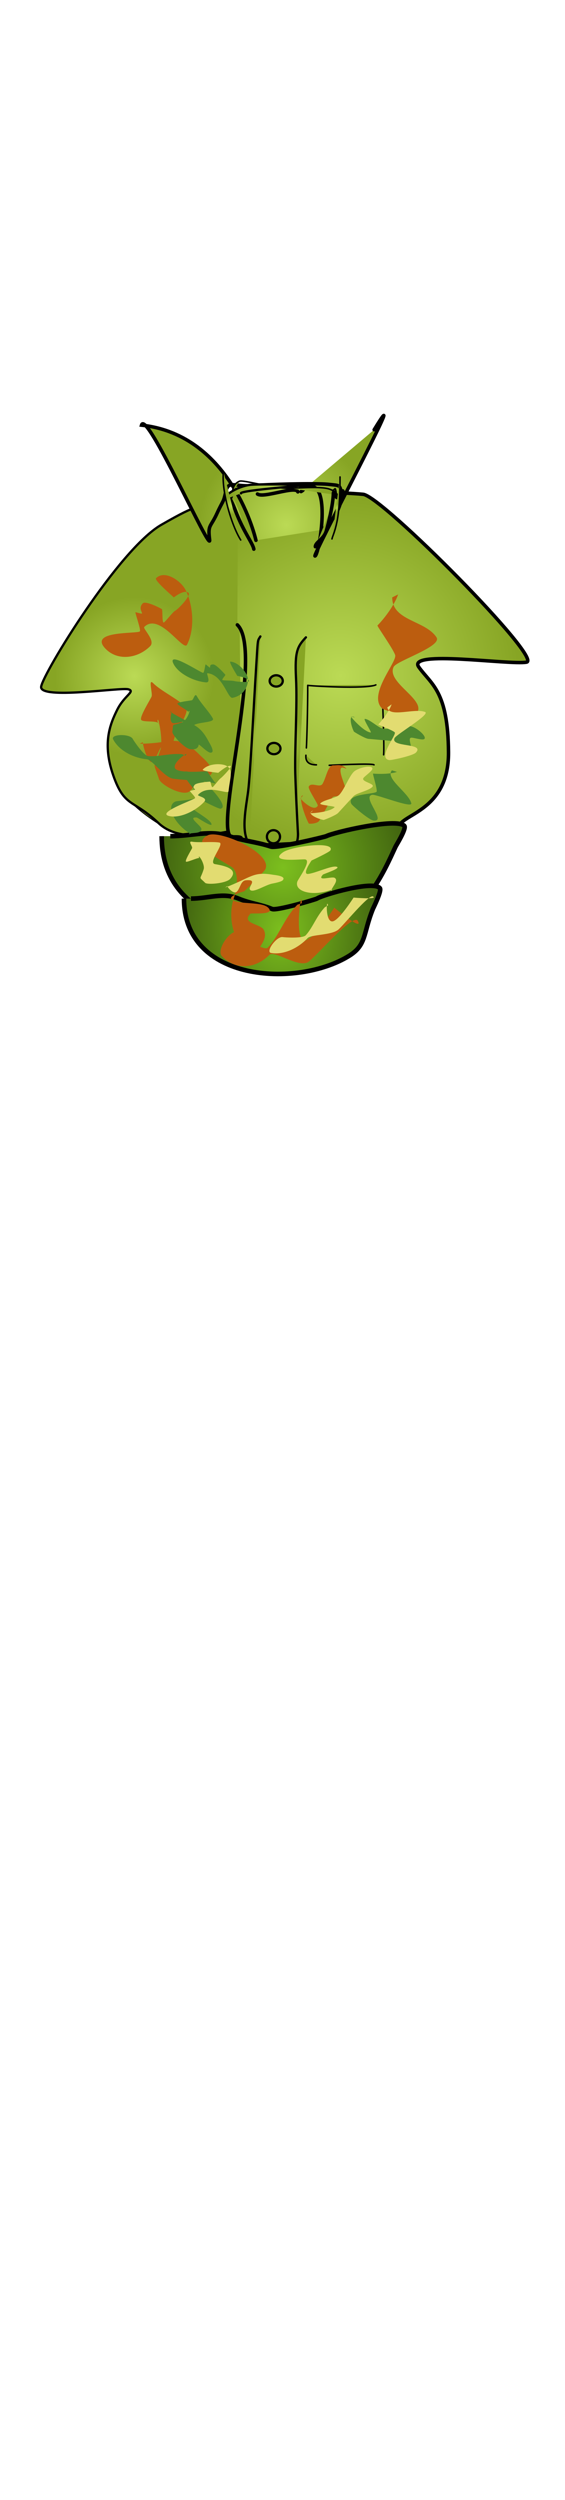<svg class="shirt" width="86" height="380" viewBox="202.715 584.407 86.593 380.048" preserveAspectRatio="xMidYMax" xmlns="http://www.w3.org/2000/svg">
  <defs id="svgEditorDefs">
    <path id="svgEditorClosePathDefs" fill="black" style="stroke-width: 0px; stroke: none;" class="clothes"/>
    <style id="style6" type="text/css">
    .str2 {stroke:black;stroke-width:0.006;stroke-linecap:round}
    .str7 {stroke:black;stroke-width:0.006;stroke-linecap:round}
    .str1 {stroke:black;stroke-width:0.009;stroke-linecap:round}
    .str4 {stroke:black;stroke-width:0.01;stroke-linecap:round}
    .str3 {stroke:white;stroke-width:0.015;stroke-linecap:round}
    .str6 {stroke:black;stroke-width:0.015;stroke-linecap:round}
    .str8 {stroke:white;stroke-width:0.015;stroke-linecap:round}
    .str0 {stroke:black;stroke-width:0.022;stroke-linecap:round}
    .str5 {stroke:black;stroke-width:0.023;stroke-linecap:round}
    .fil0 {fill:none;fill-rule:nonzero}
  </style>
    <radialGradient id="gradient-14" gradientUnits="userSpaceOnUse" cx="246.113" cy="714.604" r="18.622" gradientTransform="matrix(0.807, 0, 0, 1, 47.221, 9.553)">
      <stop offset="0" style="stop-color: rgba(124, 191, 30, 1)"/>
      <stop offset="1" style="stop-color: rgba(67, 103, 16, 1)"/>
    </radialGradient>
    <radialGradient id="gradient-28" gradientUnits="userSpaceOnUse" cx="3.898" cy="6.744" r="1.049">
      <stop offset="0" style="stop-color: rgba(187, 218, 85, 1)"/>
      <stop offset="1" style="stop-color: rgba(135, 165, 36, 1)"/>
    </radialGradient>
    <radialGradient id="gradient-29" gradientUnits="userSpaceOnUse" cx="4.349" cy="6.558" r="1.166">
      <stop offset="0" style="stop-color: rgba(187, 218, 85, 1)"/>
      <stop offset="1" style="stop-color: rgba(135, 165, 36, 1)"/>
    </radialGradient>
    <radialGradient id="gradient-30" gradientUnits="userSpaceOnUse" cx="3.935" cy="6.043" r="0.569" gradientTransform="matrix(1, 0, 0, 1, 0.057, -0.476)">
      <stop offset="0" style="stop-color: rgba(187, 218, 85, 1)"/>
      <stop offset="1" style="stop-color: rgba(135, 165, 36, 1)"/>
    </radialGradient>
    <radialGradient id="gradient-31" gradientUnits="userSpaceOnUse" cx="3.903" cy="5.618" r="0.343" gradientTransform="matrix(1, 0, 0, 1, 0.057, -0.476)">
      <stop offset="0" style="stop-color: rgba(187, 218, 85, 1)"/>
      <stop offset="1" style="stop-color: rgba(135, 165, 36, 1)"/>
    </radialGradient>
    <radialGradient id="gradient-32" gradientUnits="userSpaceOnUse" cx="3.638" cy="5.935" r="0.084" gradientTransform="matrix(1, 0, 0, 1, 0.057, -0.476)">
      <stop offset="0" style="stop-color: rgba(187, 218, 85, 1)"/>
      <stop offset="1" style="stop-color: rgba(135, 165, 36, 1)"/>
    </radialGradient>
    <radialGradient id="gradient-33" gradientUnits="userSpaceOnUse" cx="3.904" cy="5.804" r="0.333" gradientTransform="matrix(1, 0, 0, 1, 0.057, -0.476)">
      <stop offset="0" style="stop-color: rgba(187, 218, 85, 1)"/>
      <stop offset="1" style="stop-color: rgba(135, 165, 36, 1)"/>
    </radialGradient>
    <radialGradient id="gradient-34" gradientUnits="userSpaceOnUse" cx="3.578" cy="5.917" r="0.058" gradientTransform="matrix(1, 0, 0, 1, 0.057, -0.476)">
      <stop offset="0" style="stop-color: rgba(187, 218, 85, 1)"/>
      <stop offset="1" style="stop-color: rgba(135, 165, 36, 1)"/>
    </radialGradient>
    <radialGradient id="gradient-35" gradientUnits="userSpaceOnUse" cx="4.188" cy="5.931" r="0.062" gradientTransform="matrix(1, 0, 0, 1, 0.057, -0.476)">
      <stop offset="0" style="stop-color: rgba(187, 218, 85, 1)"/>
      <stop offset="1" style="stop-color: rgba(135, 165, 36, 1)"/>
    </radialGradient>
    <radialGradient id="gradient-36" gradientUnits="userSpaceOnUse" cx="4.261" cy="5.932" r="0.027" gradientTransform="matrix(1, 0, 0, 1, 0.057, -0.476)">
      <stop offset="0" style="stop-color: rgba(187, 218, 85, 1)"/>
      <stop offset="1" style="stop-color: rgba(135, 165, 36, 1)"/>
    </radialGradient>
    <radialGradient id="gradient-37" gradientUnits="userSpaceOnUse" cx="3.92" cy="6.983" r="0.202">
      <stop offset="0" style="stop-color: rgba(187, 218, 85, 1)"/>
      <stop offset="1" style="stop-color: rgba(135, 165, 36, 1)"/>
    </radialGradient>
    <radialGradient id="gradient-38" gradientUnits="userSpaceOnUse" cx="2.989" cy="6.559" r="0.516" gradientTransform="matrix(1.011, 0, 0, 1, -0.027, 0)">
      <stop offset="0" style="stop-color: rgba(187, 218, 85, 1)"/>
      <stop offset="1" style="stop-color: rgba(135, 165, 36, 1)"/>
    </radialGradient>
    <radialGradient id="gradient-39" gradientUnits="userSpaceOnUse" cx="4.376" cy="6.882" r="0.256">
      <stop offset="0" style="stop-color: rgba(187, 218, 85, 1)"/>
      <stop offset="1" style="stop-color: rgba(135, 165, 36, 1)"/>
    </radialGradient>
    <radialGradient id="gradient-40" gradientUnits="userSpaceOnUse" cx="3.917" cy="7.106" r="0.052">
      <stop offset="0" style="stop-color: rgba(187, 218, 85, 1)"/>
      <stop offset="1" style="stop-color: rgba(135, 165, 36, 1)"/>
    </radialGradient>
    <radialGradient id="gradient-41" gradientUnits="userSpaceOnUse" cx="246.113" cy="714.604" r="18.622" gradientTransform="matrix(1, 0, 0, 1, 0, 0)">
      <stop offset="0" style="stop-color: rgba(124, 191, 30, 1)"/>
      <stop offset="1" style="stop-color: rgba(67, 103, 16, 1)"/>
    </radialGradient>
  </defs>
  <rect id="svgEditorBackground" x="202.715" y="584.431" width="86.593" height="115.809" style="fill: none; stroke: none;" class="clothes"/>
  <rect id="rect-1" x="-403.988" y="499.579" width="1300" height="550" style="fill: none; stroke: none;" class="clothes"/>
  <g>
    <path d="M 232.743 676.441 C 236.402 675.207 242.481 676.635 243.791 679.448 C 245.747 681.659 247.203 687.837 245.535 691.472 C 246.194 681.278 240.132 675.872 232.743 676.441 Z" id="e39_area3" fill="black" style="stroke: none; stroke-width: 0px;" class="clothes"/>
    <path d="M 247.148 691.558 C 250.636 692.753 255.817 690.788 257.682 688.647 C 259.546 686.505 260.935 680.522 259.345 677.003 C 259.973 686.874 254.193 692.109 247.148 691.558 Z" id="e9_area3" fill="black" style="stroke: none; stroke-width: 0px;" class="clothes" transform="matrix(-1, 0, 0, -1, 507.188, 1368.923)"/>
    <g transform="matrix(5.057, 0, 0, 5.086, 224.843, 660.313)">
      <g id="_30190384" transform="matrix(4.617, 0, 0, 4.584, -14.131, -25.157)">
        <path id="_30193904" style="stroke: rgb(0, 0, 0); stroke-width: 0.006; stroke-linecap: round; fill: url(#gradient-28);" d="M 3.697 5.82 L 4.122 5.82 L 4.122 5.968 L 3.697 5.968 L 3.697 5.82 Z M 3.418 6.012 C 3.414 6.067 3.446 6.17 3.446 6.213 C 3.446 6.257 3.438 6.32 3.426 6.356 M 3.437 5.945 C 3.426 5.981 3.445 6.088 3.453 6.129 C 3.46 6.162 3.466 6.194 3.466 6.213 C 3.466 6.259 3.457 6.325 3.445 6.362 M 3.462 5.897 C 3.457 5.944 3.462 6.032 3.471 6.064 C 3.481 6.097 3.484 6.112 3.482 6.148 M 3.964 6.283 C 3.964 6.283 4.027 6.315 4.03 6.331 M 4.023 6.342 C 4.011 6.324 3.945 6.3 3.932 6.301 M 4.016 6.354 C 3.994 6.333 3.926 6.317 3.9 6.32 M 4.01 6.365 C 3.977 6.342 3.907 6.335 3.869 6.338 M 3.837 6.357 C 3.922 6.284 3.961 6.351 4.002 6.377 M 3.214 7.667 L 3.377 7.663 L 3.377 7.663 C 3.429 7.661 3.473 7.656 3.516 7.652 C 3.588 7.645 3.657 7.638 3.753 7.644 C 3.8 7.647 3.841 7.647 3.879 7.646 M 3.939 7.644 C 3.949 7.643 3.958 7.643 3.968 7.642 C 4.016 7.64 4.059 7.637 4.104 7.639 L 4.19 7.645 C 4.283 7.651 4.394 7.659 4.479 7.649 C 4.578 7.637 4.36 7.622 4.449 7.623 L 4.449 7.623 L 4.509 7.624 C 4.515 7.624 4.52 7.624 4.526 7.624 M 3.213 7.645 L 3.378 7.641 C 3.378 7.641 3.471 7.635 3.514 7.631 C 3.587 7.623 3.657 7.617 3.754 7.622 C 3.795 7.625 3.833 7.625 3.867 7.625 M 3.95 7.622 C 3.956 7.621 3.961 7.621 3.967 7.621 C 4.015 7.618 4.06 7.616 4.105 7.618 L 4.192 7.623 C 4.283 7.629 4.393 7.637 4.477 7.627 C 4.576 7.615 4.359 7.601 4.45 7.601 L 4.947 7.264 M 3.308 7.668 L 3.825 7.18 L 3.863 6.042 C 3.863 6.042 3.657 7.576 3.757 7.582 C 3.802 7.585 3.841 7.585 3.878 7.584 M 3.936 7.582 C 3.945 7.582 3.955 7.581 3.964 7.581 C 4.014 7.578 3.776 7.158 3.823 7.16 L 4.195 7.583 C 4.283 7.589 4.39 7.597 4.472 7.587 C 4.573 7.575 4.358 7.56 4.45 7.561 L 4.45 7.561 L 4.684 7.578 M 3.805 6.138 C 3.987 6.04 3.867 7.99 3.145 7.524 C 2.423 7.058 3.266 6.722 3.107 6.432" class="fil0 str7"/>
        <path id="_30190360" style="stroke: rgb(0, 0, 0); stroke-width: 0.015; stroke-linecap: round; fill: url(#gradient-38);" d="M 3.675 5.332 C 3.329 5.5 3.451 5.407 3.172 5.567 C 2.893 5.727 2.395 6.543 2.383 6.63 C 2.371 6.717 2.906 6.633 2.955 6.647 C 3.004 6.661 2.929 6.687 2.882 6.782 C 2.835 6.877 2.783 7.003 2.857 7.214 C 2.931 7.425 2.987 7.367 3.153 7.525 C 3.319 7.683 3.64 7.559 3.702 7.57" class="fil0 str6"/>
        <path id="_30194024" style="stroke: rgb(0, 0, 0); stroke-width: 0.023; stroke-linecap: round; fill: url(#gradient-29);" d="M 3.671 6.224 C 3.853 6.4 3.501 7.621 3.639 7.616 C 3.778 7.612 3.599 7.656 3.752 7.666 C 3.904 7.675 4.001 7.656 4.103 7.661 C 4.205 7.666 4.129 7.668 4.244 7.654 C 4.36 7.64 4.587 7.645 4.647 7.645 C 4.707 7.645 4.739 7.659 4.73 7.562 C 4.721 7.465 5.06 7.463 5.057 7.06 C 5.054 6.657 4.944 6.616 4.862 6.501 C 4.78 6.386 5.457 6.489 5.569 6.469 C 5.681 6.449 4.622 5.381 4.497 5.367 C 4.372 5.354 3.675 5.329 3.675 5.329" class="fil0 str5"/>
        <path id="_30387184" style="stroke: rgb(0, 0, 0); stroke-width: 0.023; stroke-linecap: round; fill: url(#gradient-30);" d="M 3.793 5.669 C 3.793 5.669 3.639 4.977 3.042 4.913 C 3.072 4.802 3.501 5.769 3.489 5.666 C 3.476 5.564 3.494 5.587 3.537 5.493 C 3.58 5.399 3.578 5.427 3.595 5.35 C 3.612 5.273 3.652 5.318 3.763 5.31 C 3.875 5.301 4.178 5.293 4.264 5.301 C 4.349 5.31 4.339 5.303 4.356 5.358 C 4.373 5.414 4.364 5.316 4.361 5.353 C 4.348 5.507 4.244 5.591 4.227 5.6 M 3.803 5.365 C 3.842 5.395 4.056 5.308 4.068 5.351 M 4.569 4.943 C 4.84 4.498 4.154 5.783 4.181 5.772 C 4.208 5.761 4.285 5.308 4.151 5.315 C 4.017 5.322 4.149 5.315 4.089 5.349" class="fil0 str5"/>
        <path id="_30195616" style="stroke: rgb(0, 0, 0); stroke-width: 0.01; stroke-linecap: round; fill: url(#gradient-31);" d="M 3.685 5.281 C 3.71 5.271 3.902 5.327 3.997 5.327 C 4.092 5.327 4.238 5.311 4.288 5.338 C 4.314 5.352 4.311 5.295 4.322 5.371 M 3.685 5.281 C 3.659 5.292 3.643 5.311 3.636 5.362" class="fil0 str4"/>
        <path id="_30308744" style="stroke: rgb(0, 0, 0); stroke-width: 0.023; stroke-linecap: round; fill: url(#gradient-32);" d="M 3.636 5.362 C 3.62 5.426 3.615 5.359 3.663 5.486 C 3.712 5.613 3.774 5.692 3.779 5.727" class="fil0 str5"/>
        <path id="_30189040" style="stroke: rgb(0, 0, 0); stroke-width: 0.015; stroke-linecap: round; fill: url(#gradient-33);" d="M 3.581 5.403 C 3.597 5.356 3.698 5.308 3.765 5.304 C 3.832 5.299 4.109 5.305 4.151 5.304 C 4.211 5.301 3.677 5.34 3.695 5.361" class="fil0 str6"/>
        <path id="_30189200" style="stroke: rgb(0, 0, 0); stroke-width: 0.01; stroke-linecap: round; fill: url(#gradient-34);" d="M 3.58 5.216 C 3.564 5.336 3.631 5.569 3.693 5.667" class="fil0 str4"/>
        <path id="_30309616" style="stroke: rgb(0, 0, 0); stroke-width: 0.023; stroke-linecap: round; fill: url(#gradient-35);" d="M 4.322 5.371 C 4.332 5.429 4.303 5.317 4.301 5.364 C 4.299 5.433 4.271 5.551 4.255 5.607 C 4.239 5.662 4.183 5.681 4.183 5.711" class="fil0 str5"/>
        <path id="_30189568" style="stroke: rgb(0, 0, 0); stroke-width: 0.01; stroke-linecap: round; fill: url(#gradient-36);" d="M 4.345 5.253 C 4.345 5.387 4.338 5.484 4.324 5.551 C 4.31 5.618 4.296 5.641 4.292 5.66" class="fil0 str4"/>
        <path id="_30386336" style="stroke: rgb(0, 0, 0); stroke-width: 0.015; stroke-linecap: round; fill: url(#gradient-37);" d="m3.822 6.3c-0.02 0.034-0.015 0.002-0.029 0.224-0.014 0.222-0.037 0.679-0.051 0.79s-0.051 0.273 0.009 0.351m0.37-1.359c-0.056 0.06-0.074 0.092-0.065 0.268 0.009 0.176-0.009 0.458-0.005 0.624 0.005 0.167 0.018 0.398 0.018 0.398s0.001 0.056-0.017 0.065" class="fil0 str6"/>
        <path id="_30403336" style="stroke: rgb(0, 0, 0); stroke-width: 0.01; stroke-linecap: round; fill: url(#gradient-39);" d="m4.133 6.621c0 0.003 0.384 0.027 0.447-0.003m-0.447 0.003c0 0.15-0.006 0.366-0.009 0.411m-0.003 0.048c-0.003 0.033 0.009 0.063 0.069 0.063m0.084 0.003s0.282-0.015 0.294-0.003m0.054-0.477s0.015 0.366 0.009 0.411" class="fil0 str4"/>
        <path id="_30189944" style="stroke: rgb(0, 0, 0); stroke-width: 0.015; stroke-linecap: round; fill: url(#gradient-40);" d="m3.969 6.592c0-0.02-0.019-0.037-0.043-0.037-0.024 0-0.043 0.017-0.043 0.037s0.019 0.037 0.043 0.037c0.024 0 0.043-0.017 0.043-0.037zm-0.015 0.444c0-0.02-0.019-0.037-0.043-0.037-0.024 0-0.043 0.017-0.043 0.037s0.019 0.037 0.043 0.037c0.024 0 0.043-0.017 0.043-0.037zm-0.003 0.579c0-0.024-0.019-0.043-0.043-0.043-0.024 0-0.043 0.019-0.043 0.043s0.019 0.043 0.043 0.043c0.024 0 0.043-0.019 0.043-0.043z" class="fil0 str6"/>
      </g>
    </g>
    <path d="M 227.491 709.815 C 227.491 722.62 241.343 725.169 252.19 723.361 C 258.582 722.296 261.581 715.19 263.345 711.409 C 263.446 711.193 265.071 708.62 264.673 708.222 C 263.441 706.99 253.929 709.212 252.722 709.816 C 252.451 709.951 245.097 711.7 244.223 711.409 C 242.089 710.698 240.167 710.588 237.848 709.815 C 234.878 708.825 232.127 709.815 228.819 709.815" style="stroke: rgb(0, 0, 0); stroke-width: 0.7; fill: url(#gradient-41);"/>
    <path d="M 230.912 719.369 C 230.912 732.174 248.275 733.051 256.216 728.134 C 258.921 726.46 258.346 724.721 259.863 720.963 C 259.95 720.75 261.257 718.174 260.936 717.776 C 259.941 716.544 252.26 718.766 251.285 719.37 C 251.067 719.505 245.128 721.254 244.422 720.963 C 242.699 720.252 241.147 720.142 239.275 719.369 C 236.876 718.379 234.656 719.369 231.984 719.369" style="stroke: rgb(0, 0, 0); stroke-width: 0.7; fill: url(#gradient-14);"/>
    <g transform="matrix(1, 0, 0, 1, 0.091, 1)">
      <path d="M 223.377 674.53 C 223.377 674.861 224.259 677.267 224.055 677.471 C 223.659 677.867 215.978 677.31 218.853 680.185 C 220.684 682.016 223.731 681.64 225.639 679.733 C 226.501 678.87 224.471 677.055 224.734 676.792 C 227.057 674.468 230.729 680.635 231.293 679.506 C 232.57 676.953 232.172 673.346 231.067 671.137 C 230.351 669.705 227.858 668.013 226.543 669.328 C 226.22 669.651 228.99 672 229.258 672.268 C 229.268 672.279 230.894 670.964 231.52 671.59 C 231.933 672.003 229.911 674.09 229.484 674.304 C 229.066 674.513 227.809 676.248 227.674 676.113 C 227.447 675.886 227.566 674.313 227.448 674.078 C 227.416 674.013 224.955 672.725 224.508 673.173 C 223.684 673.997 224.697 674.756 224.281 674.756" style="stroke: rgb(0, 0, 0); stroke-opacity: 0; fill: rgb(188, 93, 15);"/>
      <path d="M 263.64 671.816 C 263.114 673.392 261.55 675.489 260.473 676.566 C 260.387 676.651 262.866 680.125 263.187 681.09 C 263.53 682.117 258.998 687.08 261.151 689.233 C 261.514 689.596 265.697 690.795 266.354 690.138 C 268.399 688.092 261.727 685.368 262.961 682.899 C 263.433 681.956 270.454 679.775 269.521 678.375 C 267.77 675.749 262.735 675.895 262.735 672.268" style="stroke: rgb(0, 0, 0); stroke-opacity: 0; fill: rgb(188, 93, 15);"/>
      <path d="M 226.77 691.269 C 226.77 689.828 227.677 694.2 227.222 695.566 C 226.151 698.779 225.984 697.055 226.996 700.09 C 227.296 700.992 230.784 702.861 231.746 701.9 C 233.825 699.821 231.025 696.882 229.484 695.34 C 228.135 693.992 232.085 690.024 231.067 689.007 C 229.871 687.811 227.302 686.599 226.091 685.388 C 225.302 684.599 226.027 686.935 225.865 687.423 C 225.742 687.793 223.898 690.66 224.281 691.042 C 224.69 691.452 226.996 691.007 226.996 691.721" style="stroke: rgb(0, 0, 0); stroke-opacity: 0; fill: rgb(188, 93, 15);"/>
      <path d="M 224.055 694.662 C 229.296 694.662 229.773 692.915 233.329 696.471 C 233.627 696.768 235.789 698.536 234.913 699.412 C 234.568 699.756 233.191 699.29 232.877 699.186 C 231.598 698.759 229.041 699.893 228.579 698.507 C 228.139 697.186 230.533 696.091 228.127 694.888 C 227.168 694.409 226.849 696.618 226.091 697.376 C 225.393 698.074 224.508 694.948 224.508 694.435" style="stroke: rgb(0, 0, 0); stroke-opacity: 0; fill: rgb(188, 93, 15);"/>
      <path d="M 249.068 702.579 C 248.222 702.579 249.348 705.797 249.947 706.876 C 249.99 706.955 251.294 706.935 251.577 706.424 C 252.222 705.261 252.956 703.938 253.459 703.031 C 253.864 702.301 255.136 703.173 255.592 702.352 C 255.968 701.674 254.578 699.448 254.839 698.507 C 254.983 697.987 256.024 698.772 255.615 698.38 C 254.96 697.752 254.255 697.991 253.708 697.976 C 252.881 697.953 252.662 699.717 252.079 700.769 C 251.659 701.527 250.372 700.454 249.947 701.221 C 249.752 701.572 251.445 703.949 251.326 704.162 C 250.769 705.167 248.897 703.401 248.692 703.031" style="stroke: rgb(0, 0, 0); stroke-opacity: 0; fill: rgb(188, 93, 15);"/>
      <path d="M 242.151 726.555 C 238.446 726.555 237.448 721.372 238.407 718.496 C 238.663 717.726 239.492 714.848 238.306 713.662 C 237.766 713.122 231.346 710.243 234.46 708.686 C 236.284 707.774 244.504 711.444 243.282 713.888 C 243.051 714.35 240.073 717.247 240.073 717.247 C 240.073 717.247 237.111 718.041 238.306 718.638 C 239.595 719.283 242.79 718.825 243.734 719.769 C 244.91 720.946 241.146 720.548 241.02 720.674 C 239.487 722.207 242.577 722.205 243.056 723.162 C 243.823 724.698 241.925 725.997 241.925 727.008" style="stroke: rgb(0, 0, 0); stroke-opacity: 0; fill: rgb(188, 93, 15);"/>
      <path d="M 248.201 719.302 C 246.264 721.24 245.276 724.264 243.677 725.862 C 243.001 726.538 239.746 723.967 239.38 723.6 C 238.313 722.534 235.599 726.153 236.665 727.219 C 239.008 729.562 241.988 728.909 243.904 726.993 C 244.674 726.223 248.189 728.922 249.785 728.124 C 250.731 727.651 256.797 720.433 257.475 721.791 C 258.318 723.476 253.856 719.755 253.856 719.755 C 253.856 719.755 250.301 725.329 249.106 724.731 C 247.721 724.039 248.88 716.307 248.88 719.076" style="stroke: rgb(0, 0, 0); stroke-opacity: 0; fill: rgb(188, 93, 15);"/>
    </g>
    <g transform="matrix(0.708, 0.432, -0.3, 0.343, 278.444, 355.651)">
      <path d="M 223.377 674.53 C 223.377 674.861 224.259 677.267 224.055 677.471 C 223.659 677.867 215.978 677.31 218.853 680.185 C 220.684 682.016 223.731 681.64 225.639 679.733 C 226.501 678.87 224.471 677.055 224.734 676.792 C 227.057 674.468 230.729 680.635 231.293 679.506 C 232.57 676.953 232.172 673.346 231.067 671.137 C 230.351 669.705 227.858 668.013 226.543 669.328 C 226.22 669.651 228.99 672 229.258 672.268 C 229.268 672.279 230.894 670.964 231.52 671.59 C 231.933 672.003 229.911 674.09 229.484 674.304 C 229.066 674.513 227.809 676.248 227.674 676.113 C 227.447 675.886 227.566 674.313 227.448 674.078 C 227.416 674.013 224.955 672.725 224.508 673.173 C 223.684 673.997 224.697 674.756 224.281 674.756" style="stroke: rgb(0, 0, 0); stroke-opacity: 0; fill: rgb(77, 136, 47);"/>
      <path d="M 263.64 671.816 C 263.114 673.392 261.55 675.489 260.473 676.566 C 260.387 676.651 262.866 680.125 263.187 681.09 C 263.53 682.117 258.998 687.08 261.151 689.233 C 261.514 689.596 265.697 690.795 266.354 690.138 C 268.399 688.092 261.727 685.368 262.961 682.899 C 263.433 681.956 270.454 679.775 269.521 678.375 C 267.77 675.749 262.735 675.895 262.735 672.268" style="stroke: rgb(0, 0, 0); stroke-opacity: 0; fill: rgb(77, 136, 47);"/>
      <path d="M 226.77 691.269 C 226.77 689.828 227.677 694.2 227.222 695.566 C 226.151 698.779 225.984 697.055 226.996 700.09 C 227.296 700.992 230.784 702.861 231.746 701.9 C 233.825 699.821 231.025 696.882 229.484 695.34 C 228.135 693.992 232.085 690.024 231.067 689.007 C 229.871 687.811 227.302 686.599 226.091 685.388 C 225.302 684.599 226.027 686.935 225.865 687.423 C 225.742 687.793 223.898 690.66 224.281 691.042 C 224.69 691.452 226.996 691.007 226.996 691.721" style="stroke: rgb(0, 0, 0); stroke-opacity: 0; fill: rgb(77, 136, 47);"/>
      <path d="M 224.055 694.662 C 229.296 694.662 229.773 692.915 233.329 696.471 C 233.627 696.768 235.789 698.536 234.913 699.412 C 234.568 699.756 233.191 699.29 232.877 699.186 C 231.598 698.759 229.041 699.893 228.579 698.507 C 228.139 697.186 230.533 696.091 228.127 694.888 C 227.168 694.409 226.849 696.618 226.091 697.376 C 225.393 698.074 224.508 694.948 224.508 694.435" style="stroke: rgb(0, 0, 0); stroke-opacity: 0; fill: rgb(77, 136, 47);"/>
      <path d="M 251.006 663.444 C 249.48 663.444 251.51 666.662 252.59 667.741 C 252.668 667.82 255.019 667.8 255.53 667.289 C 256.693 666.126 258.017 664.803 258.923 663.896 C 259.653 663.166 261.947 664.038 262.769 663.217 C 263.447 662.539 260.941 660.313 261.411 659.372 C 261.671 658.852 263.447 658.172 263.447 657.336 C 263.447 656.072 260.722 655.311 259.828 656.205 C 258.773 657.26 257.487 660.582 256.435 661.634 C 255.677 662.392 253.357 661.319 252.59 662.086 C 252.239 662.437 255.291 664.814 255.078 665.027 C 254.073 666.032 250.698 664.266 250.328 663.896" style="stroke: rgb(0, 0, 0); stroke-opacity: 0; fill: rgb(77, 136, 47);" transform="matrix(1, 0, 0, 1, -0, 0)"/>
      <path d="M 242.151 726.555 C 238.446 726.555 235.085 722.645 236.044 719.769 C 236.3 718.999 239.492 714.848 238.306 713.662 C 237.766 713.122 231.346 710.243 234.46 708.686 C 236.284 707.774 244.504 711.444 243.282 713.888 C 243.051 714.35 239.437 714.793 239.437 714.793 C 239.437 714.793 237.111 718.041 238.306 718.638 C 239.595 719.283 242.79 718.825 243.734 719.769 C 244.91 720.946 241.146 720.548 241.02 720.674 C 239.487 722.207 242.577 722.205 243.056 723.162 C 243.823 724.698 241.925 725.997 241.925 727.008" style="stroke: rgb(0, 0, 0); stroke-opacity: 0; fill: rgb(77, 136, 47);"/>
      <path d="M 231.104 704.895 C 229.167 706.833 228.178 709.857 226.579 711.455 C 225.904 712.131 222.648 709.56 222.283 709.193 C 221.215 708.127 218.501 711.746 219.568 712.812 C 221.91 715.155 224.891 714.502 226.807 712.586 C 227.576 711.816 231.091 714.515 232.688 713.717 C 233.633 713.244 239.7 706.026 240.377 707.384 C 241.221 709.069 236.758 705.348 236.758 705.348 C 236.758 705.348 233.203 710.922 232.008 710.324 C 230.624 709.632 231.783 701.9 231.783 704.669" style="stroke: rgb(0, 0, 0); stroke-opacity: 0; fill: rgb(77, 136, 47);" transform="matrix(1, 0, 0, 1, -0, 0)"/>
    </g>
    <g transform="matrix(0.774, -0.299, 0.089, 0.447, -1.115, 468.164)">
      <path d="M 223.377 674.53 C 223.377 674.861 224.259 677.267 224.055 677.471 C 223.659 677.867 215.978 677.31 218.853 680.185 C 220.684 682.016 223.731 681.64 225.639 679.733 C 226.501 678.87 224.471 677.055 224.734 676.792 C 227.057 674.468 230.259 680.615 230.486 679.373 C 231.239 675.25 232.172 673.346 231.067 671.137 C 230.351 669.705 227.858 668.013 226.543 669.328 C 226.22 669.651 228.99 672 229.258 672.268 C 229.268 672.279 231.134 670.921 231.76 671.547 C 232.173 671.96 229.911 674.09 229.484 674.304 C 229.066 674.513 227.809 676.248 227.674 676.113 C 227.447 675.886 227.566 674.313 227.448 674.078 C 227.416 674.013 224.955 672.725 224.508 673.173 C 223.684 673.997 224.697 674.756 224.281 674.756" style="stroke: rgb(0, 0, 0); stroke-opacity: 0; fill: rgb(226, 220, 113);"/>
      <path d="M 263.64 671.816 C 263.114 673.392 261.55 675.489 260.473 676.566 C 260.387 676.651 262.866 680.125 263.187 681.09 C 263.53 682.117 258.998 687.08 261.151 689.233 C 261.514 689.596 265.697 690.795 266.354 690.138 C 268.399 688.092 261.727 685.368 262.961 682.899 C 263.433 681.956 270.454 679.775 269.521 678.375 C 267.77 675.749 262.735 675.895 262.735 672.268" style="stroke: rgb(0, 0, 0); stroke-opacity: 0; fill: rgb(226, 220, 113);"/>
      <path d="M 222.607 696.824 C 222.607 695.383 223.514 699.755 223.059 701.121 C 221.988 704.334 221.821 702.61 222.833 705.645 C 223.133 706.547 226.621 708.416 227.583 707.455 C 229.662 705.376 226.862 702.437 225.321 700.895 C 223.972 699.547 227.922 695.579 226.904 694.562 C 225.708 693.366 223.139 692.154 221.928 690.943 C 221.139 690.154 221.864 692.49 221.702 692.978 C 221.579 693.348 219.735 696.215 220.118 696.597 C 220.527 697.007 222.833 696.562 222.833 697.276" style="stroke: rgb(0, 0, 0); stroke-opacity: 0; fill: rgb(226, 220, 113);" transform="matrix(1, 0, 0, 1, -0, 0)"/>
      <path d="M 226.331 709.603 C 231.572 709.603 232.049 707.856 235.605 711.412 C 235.903 711.709 238.065 713.477 237.189 714.353 C 236.844 714.697 235.467 714.231 235.153 714.127 C 233.874 713.7 231.317 714.834 230.855 713.448 C 230.415 712.127 232.809 711.032 230.403 709.829 C 229.444 709.35 229.125 711.559 228.367 712.317 C 227.669 713.015 226.784 709.889 226.784 709.376" style="stroke: rgb(0, 0, 0); stroke-opacity: 0; fill: rgb(226, 220, 113);" transform="matrix(1, 0, 0, 1, -0, 0)"/>
      <path d="M 245.323 695.914 C 243.797 695.914 245.827 699.132 246.907 700.211 C 246.985 700.29 249.336 700.27 249.847 699.759 C 251.01 698.596 252.334 697.273 253.24 696.366 C 253.97 695.636 256.264 696.508 257.086 695.687 C 257.764 695.009 255.258 692.783 255.728 691.842 C 255.988 691.322 257.764 690.642 257.764 689.806 C 257.764 688.542 255.039 687.781 254.145 688.675 C 253.09 689.73 251.804 693.052 250.752 694.104 C 249.994 694.862 247.674 693.789 246.907 694.556 C 246.556 694.907 249.608 697.284 249.395 697.497 C 248.39 698.502 245.015 696.736 244.645 696.366" style="stroke: rgb(0, 0, 0); stroke-opacity: 0; fill: rgb(226, 220, 113);"/>
      <path d="M 245.923 723.382 C 242.218 723.382 238.857 719.472 239.816 716.596 C 240.072 715.826 243.264 711.675 242.078 710.489 C 241.538 709.949 235.118 707.07 238.232 705.513 C 240.056 704.601 248.276 708.271 247.054 710.715 C 246.823 711.177 243.209 711.62 243.209 711.62 C 243.209 711.62 240.883 714.868 242.078 715.465 C 243.367 716.11 246.562 715.652 247.506 716.596 C 248.682 717.773 244.918 717.375 244.792 717.501 C 243.259 719.034 246.349 719.032 246.828 719.989 C 247.595 721.525 245.697 722.824 245.697 723.835" style="stroke: rgb(0, 0, 0); stroke-opacity: 0; fill: rgb(226, 220, 113);"/>
      <path d="M 243.926 728.128 C 241.989 730.066 241.001 733.09 239.402 734.688 C 238.726 735.364 235.471 732.793 235.105 732.426 C 234.038 731.36 231.324 734.979 232.39 736.045 C 234.733 738.388 237.713 737.735 239.629 735.819 C 240.399 735.049 243.914 737.748 245.51 736.95 C 246.456 736.477 252.522 729.259 253.2 730.617 C 254.043 732.302 249.581 728.581 249.581 728.581 C 249.581 728.581 246.026 734.155 244.831 733.557 C 243.446 732.865 244.605 725.133 244.605 727.902" style="stroke: rgb(0, 0, 0); stroke-opacity: 0; fill: rgb(226, 220, 113);" transform="matrix(1, 0, 0, 1, -0, 0)"/>
    </g>
  </g>
</svg>